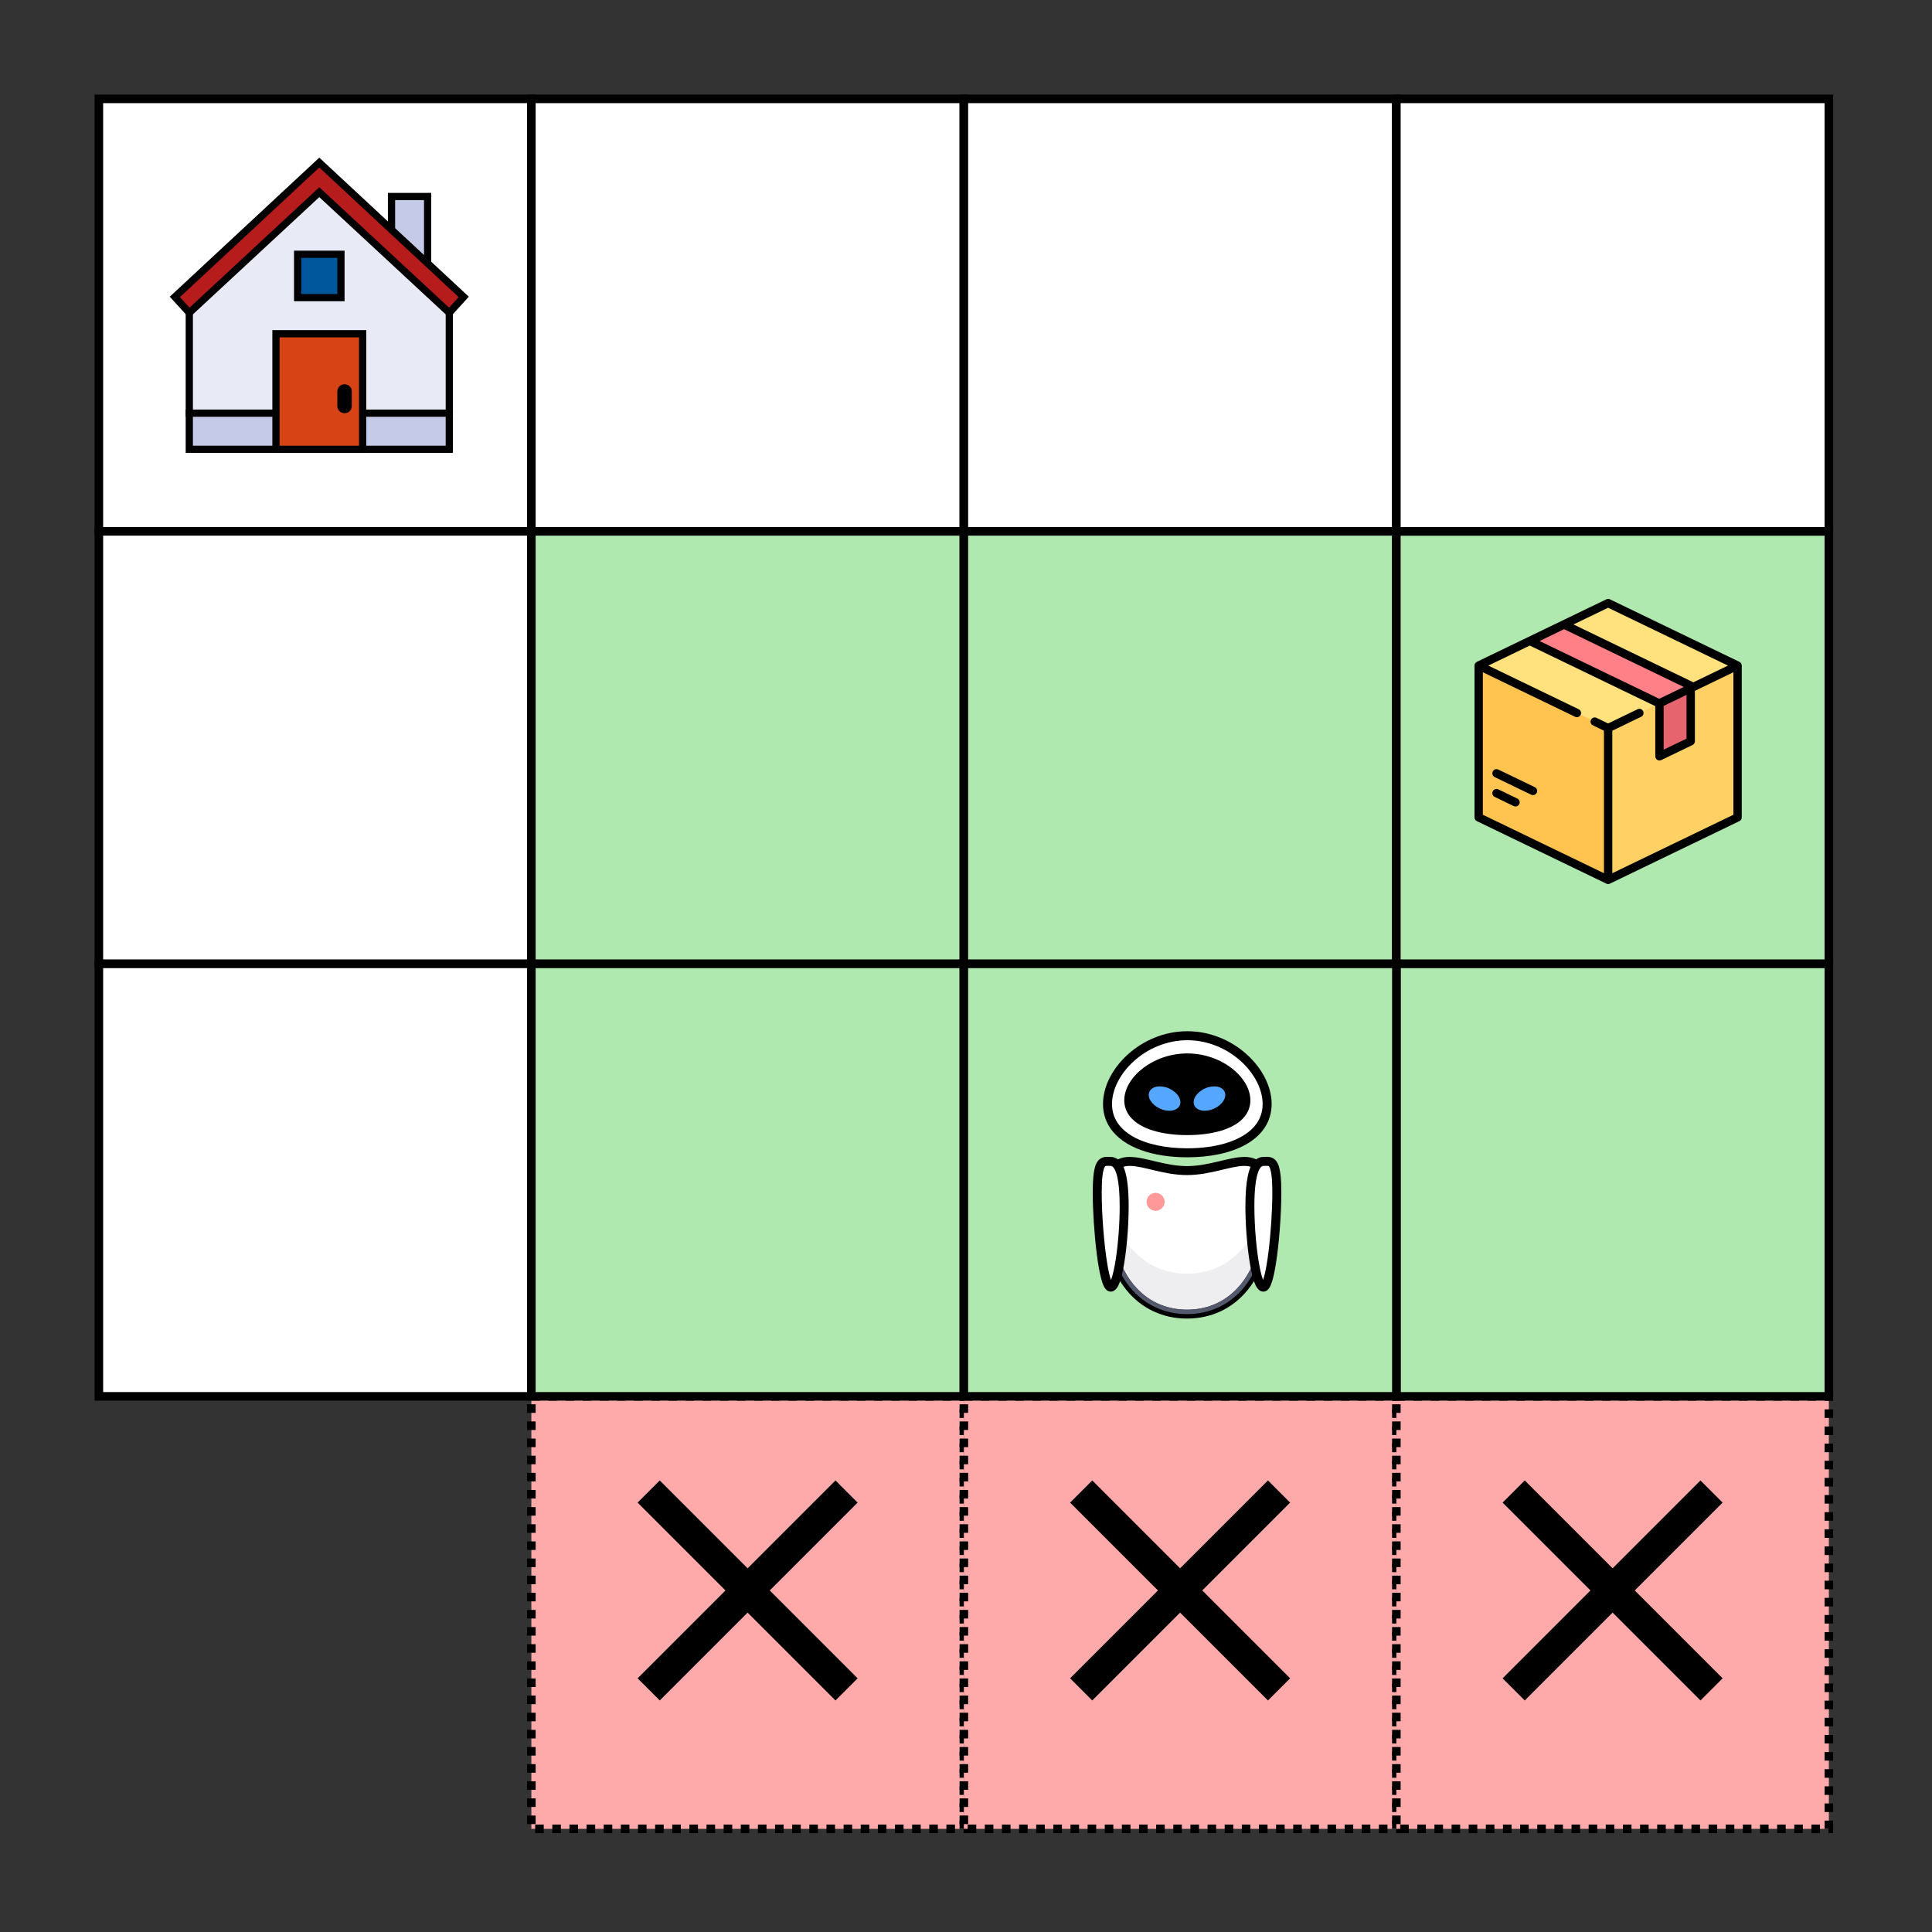 <?xml version="1.0" encoding="UTF-8" standalone="no"?>
<!-- Created with Inkscape (http://www.inkscape.org/) -->

<svg
   width="225.509mm"
   height="225.509mm"
   viewBox="0 0 225.509 225.509"
   version="1.1"
   id="svg1"
   xml:space="preserve"
   inkscape:version="1.4 (e7c3feb100, 2024-10-09)"
   sodipodi:docname="world.svg"
   xmlns:inkscape="http://www.inkscape.org/namespaces/inkscape"
   xmlns:sodipodi="http://sodipodi.sourceforge.net/DTD/sodipodi-0.dtd"
   xmlns="http://www.w3.org/2000/svg"
   xmlns:svg="http://www.w3.org/2000/svg"><rect x="0" y="0" width="225.509" height="225.509" fill="#333333" stroke="none"/><sodipodi:namedview
     id="namedview1"
     pagecolor="#ffffff"
     bordercolor="#000000"
     borderopacity="0.25"
     inkscape:showpageshadow="2"
     inkscape:pageopacity="0.0"
     inkscape:pagecheckerboard="0"
     inkscape:deskcolor="#d1d1d1"
     inkscape:document-units="mm"
     showguides="true"
     inkscape:zoom="0.73008676"
     inkscape:cx="575.2741"
     inkscape:cy="399.26762"
     inkscape:window-width="2560"
     inkscape:window-height="1368"
     inkscape:window-x="1600"
     inkscape:window-y="0"
     inkscape:window-maximized="1"
     inkscape:current-layer="layer1"><sodipodi:guide
       position="138.554,82.562"
       orientation="0,-1"
       id="guide4"
       inkscape:locked="false" /><sodipodi:guide
       position="138.57,49.021"
       orientation="0,-1"
       id="guide5"
       inkscape:locked="false" /></sodipodi:namedview><defs
     id="defs1" /><g
     inkscape:label="Livello 1"
     inkscape:groupmode="layer"
     id="layer1"
     transform="translate(-33.135,-65.193)"><rect
       style="fill:#ffffff;stroke:#000000;stroke-width:1;stroke-dasharray:none"
       id="rect1"
       width="50.482"
       height="50.482"
       x="44.675"
       y="76.733" /><rect
       style="fill:#ffffff;stroke:#000000;stroke-width:1;stroke-dasharray:none"
       id="rect1-5"
       width="50.482"
       height="50.482"
       x="95.157"
       y="76.733" /><rect
       style="fill:#ffffff;stroke:#000000;stroke-width:1;stroke-dasharray:none"
       id="rect1-5-2"
       width="50.482"
       height="50.482"
       x="145.64"
       y="76.733" /><rect
       style="fill:#ffffff;stroke:#000000;stroke-width:1;stroke-dasharray:none"
       id="rect1-0"
       width="50.482"
       height="50.482"
       x="44.675"
       y="127.215" /><rect
       style="fill:#afe9af;stroke:#000000;stroke-width:1;stroke-dasharray:none"
       id="rect1-5-6"
       width="50.482"
       height="50.482"
       x="95.157"
       y="127.215" /><rect
       style="fill:#afe9af;stroke:#000000;stroke-width:1;stroke-dasharray:none"
       id="rect1-5-2-2"
       width="50.482"
       height="50.482"
       x="145.64"
       y="127.215" /><rect
       style="fill:#ffffff;stroke:#000000;stroke-width:1;stroke-dasharray:none"
       id="rect1-02"
       width="50.482"
       height="50.482"
       x="44.675"
       y="177.697" /><rect
       style="fill:#afe9af;stroke:#000000;stroke-width:1;stroke-dasharray:none"
       id="rect1-5-2-7-9"
       width="50.482"
       height="50.482"
       x="196.122"
       y="-177.697"
       transform="scale(1,-1)" /><rect
       style="fill:#ffaaaa;stroke:#000000;stroke-width:1;stroke-dasharray:1, 1;stroke-dashoffset:0"
       id="rect1-5-61"
       width="50.482"
       height="50.482"
       x="95.157"
       y="228.18" /><rect
       style="fill:#ffffff;stroke:#000000;stroke-width:1;stroke-dasharray:none"
       id="rect1-5-2-7-3"
       width="50.482"
       height="50.482"
       x="196.122"
       y="-127.215"
       transform="scale(1,-1)" /><rect
       style="fill:#afe9af;stroke:#000000;stroke-width:1;stroke-dasharray:none"
       id="rect1-5-3"
       width="50.482"
       height="50.482"
       x="95.157"
       y="177.697" /><g
       id="g4"
       transform="matrix(0.065,0,0,0.065,204.201,135.101)"><path
         style="fill:#ffe17d"
         d="M 249.03,10.865 28.063,117.537 c -2.77,1.337 -4.531,4.143 -4.531,7.219 v 262.485 c 0,3.076 1.761,5.881 4.531,7.219 L 249.03,501.135 c 4.404,2.126 9.536,2.126 13.94,0 L 483.937,394.461 c 2.77,-1.337 4.531,-4.143 4.531,-7.219 V 124.757 c 0,-3.076 -1.761,-5.881 -4.531,-7.219 L 262.97,10.865 c -4.404,-2.126 -9.536,-2.126 -13.94,0 z"
         id="path1" /><path
         style="fill:#ffc350"
         d="m 24.865,120.368 c -0.843,1.283 -1.333,2.793 -1.333,4.388 v 262.485 c 0,3.077 1.761,5.881 4.531,7.219 L 249.03,501.135 c 2.202,1.063 4.586,1.595 6.97,1.595 V 231.951 Z"
         id="path2-6" /><path
         style="fill:#ffd164"
         d="m 487.135,120.368 c 0.843,1.283 1.333,2.793 1.333,4.388 v 262.485 c 0,3.077 -1.761,5.881 -4.531,7.219 L 262.97,501.135 c -2.202,1.063 -4.586,1.595 -6.97,1.595 V 231.951 Z"
         id="path3" /><polygon
         style="fill:#ff8087"
         points="176.86,46 115.718,75.636 348.185,187.863 408.807,158.052 "
         id="polygon3" /><path
         style="fill:#e6646e"
         d="m 348.185,187.863 v 86.94 c 0,2.955 3.089,4.894 5.751,3.609 l 50.34,-24.302 c 2.771,-1.337 4.531,-4.143 4.531,-7.219 v -88.839 z"
         id="path4-2" /><path
         d="M 491.729,112.97 259.261,0.746 c -2.061,-0.994 -4.461,-0.994 -6.521,0 L 20.271,112.97 c -2.592,1.251 -4.239,3.876 -4.239,6.754 v 272.549 c 0,2.878 1.647,5.503 4.239,6.754 l 232.468,112.226 c 1.03,0.497 2.146,0.746 3.261,0.746 1.115,0 2.23,-0.249 3.261,-0.746 L 491.729,399.027 c 2.592,-1.251 4.239,-3.876 4.239,-6.754 V 119.725 c 0,-2.879 -1.648,-5.503 -4.239,-6.755 z M 256,15.828 471.217,119.725 408.83,149.843 c -0.395,-0.301 -0.812,-0.579 -1.27,-0.8 L 193.805,45.853 Z M 176.867,54.333 391.771,158.079 347.756,179.328 132.941,75.623 Z m 178.819,137.823 41.113,-19.848 v 78.546 l -41.113,19.848 z M 263.5,492.551 V 236.658 l 51.873,-25.042 c 3.73,-1.801 5.294,-6.284 3.493,-10.015 -1.801,-3.729 -6.284,-5.295 -10.015,-3.493 L 256,223.623 235.204,213.583 c -3.731,-1.803 -8.214,-0.237 -10.015,3.493 -1.801,3.73 -0.237,8.214 3.493,10.015 l 19.818,9.567 V 492.55 L 31.032,387.566 V 131.673 l 165.6,79.945 c 1.051,0.508 2.162,0.748 3.255,0.748 2.788,0 5.466,-1.562 6.759,-4.241 1.801,-3.73 0.237,-8.214 -3.493,-10.015 L 40.783,119.724 115.288,83.756 340.582,192.52 c 0.033,0.046 0.07,0.087 0.104,0.132 v 89.999 c 0,2.581 1.327,4.98 3.513,6.353 1.214,0.762 2.599,1.147 3.988,1.147 1.112,0 2.227,-0.247 3.26,-0.746 l 56.113,-27.089 c 2.592,-1.251 4.239,-3.875 4.239,-6.754 v -90.495 l 69.169,-33.392 v 255.893 z"
         id="path5" /><path
         d="M 92.926,358.48 58.811,342.011 c -3.732,-1.803 -8.214,-0.237 -10.015,3.493 -1.801,3.73 -0.237,8.214 3.493,10.015 l 34.115,16.469 c 1.051,0.508 2.162,0.748 3.255,0.748 2.788,0 5.466,-1.562 6.759,-4.241 1.802,-3.731 0.238,-8.214 -3.492,-10.015 z"
         id="path6-1" /><path
         d="M 124.323,338.042 58.858,306.438 c -3.731,-1.801 -8.214,-0.237 -10.015,3.494 -1.8,3.73 -0.236,8.214 3.494,10.015 l 65.465,31.604 c 1.051,0.507 2.162,0.748 3.255,0.748 2.788,0 5.466,-1.562 6.759,-4.241 1.801,-3.731 0.237,-8.216 -3.493,-10.016 z"
         id="path7" /><g
         id="g7">
</g><g
         id="g8">
</g><g
         id="g9">
</g><g
         id="g10-7">
</g><g
         id="g11">
</g><g
         id="g12">
</g><g
         id="g13">
</g><g
         id="g14">
</g><g
         id="g15">
</g><g
         id="g16">
</g><g
         id="g17">
</g><g
         id="g18">
</g><g
         id="g19">
</g><g
         id="g20">
</g><g
         id="g21">
</g></g><path
       d="m 133.239,240.581 -10.255,10.255 10.255,10.255 -2.585,2.585 -10.255,-10.255 -10.255,10.255 -2.585,-2.585 10.255,-10.255 -10.255,-10.255 2.585,-2.585 10.255,10.255 10.255,-10.255 z"
       id="path1-4"
       style="fill:#000000;stroke-width:0.803" /><rect
       style="fill:#ffaaaa;stroke:#000000;stroke-width:1;stroke-dasharray:1, 1;stroke-dashoffset:0"
       id="rect1-5-61-8"
       width="50.482"
       height="50.482"
       x="145.64"
       y="228.18" /><path
       d="m 183.721,240.581 -10.255,10.255 10.255,10.255 -2.585,2.585 -10.255,-10.255 -10.255,10.255 -2.585,-2.585 10.255,-10.255 -10.255,-10.255 2.585,-2.585 10.255,10.255 10.255,-10.255 z"
       id="path1-4-8"
       style="fill:#000000;stroke-width:0.803" /><rect
       style="fill:#ffaaaa;stroke:#000000;stroke-width:1;stroke-dasharray:1, 1;stroke-dashoffset:0"
       id="rect1-5-61-9"
       width="50.482"
       height="50.482"
       x="196.122"
       y="228.18" /><path
       d="m 234.203,240.581 -10.255,10.255 10.255,10.255 -2.585,2.585 -10.255,-10.255 -10.255,10.255 -2.585,-2.585 10.255,-10.255 -10.255,-10.255 2.585,-2.585 10.255,10.255 10.255,-10.255 z"
       id="path1-4-6"
       style="fill:#000000;stroke-width:0.803" /><rect
       style="fill:#afe9af;stroke:#000000;stroke-width:1;stroke-dasharray:none"
       id="rect1-5-2-7-6"
       width="50.482"
       height="50.482"
       x="196.122"
       y="-228.18"
       transform="scale(1,-1)" /><rect
       style="fill:#afe9af;stroke:#000000;stroke-width:1;stroke-dasharray:none"
       id="rect1-5-2-75"
       width="50.482"
       height="50.482"
       x="145.64"
       y="177.697" /><path
       d="m 180.977,194.033 c 0,-3.763 -4.158,-7.949 -9.288,-7.949 -5.13,0 -9.288,4.186 -9.288,7.949 0,3.763 4.158,5.677 9.288,5.677 5.129,0 9.288,-1.915 9.288,-5.677 z m 0,0"
       id="path2"
       style="fill:#ffffff;stroke-width:0.077" /><g
       id="g10"
       style="fill:#000000"
       transform="matrix(0.077,0,0,0.077,160.649,185.56)"><path
         d="M 264.797,110.367 H 271.625 C 271.555,83.305 256.938,55.953 233.938,35.148 210.898,14.363 179.109,0.012 143.812,0 108.52,0.012 76.73,14.363 53.691,35.148 c -23,20.805 -37.621,48.156 -37.688,75.219 -0.02,13.512 3.797,25.715 10.645,36.004 10.285,15.473 26.969,26.586 47.203,33.895 20.27,7.305 44.266,10.875 69.961,10.879 34.254,-0.023 65.508,-6.309 88.902,-19.477 11.684,-6.598 21.422,-14.988 28.262,-25.297 6.848,-10.289 10.664,-22.496 10.645,-36.004 h -13.652 c -0.016,10.992 -2.973,20.289 -8.367,28.457 -8.078,12.219 -22.078,21.973 -40.461,28.598 -18.348,6.629 -40.91,10.078 -65.328,10.07 -32.562,0.027 -61.801,-6.16 -82.191,-17.715 -10.211,-5.766 -18.188,-12.801 -23.594,-20.953 -5.395,-8.172 -8.352,-17.465 -8.371,-28.457 -0.066,-21.953 12.398,-46.371 33.184,-65.082 20.75,-18.734 49.453,-31.645 80.973,-31.633 31.523,-0.012 60.227,12.898 80.977,31.629 20.785,18.715 33.25,43.133 33.18,65.082 h 6.828 z m 0,0"
         id="path4"
         style="fill:#000000" /><path
         d="m 232.559,104.754 c 0,-30.422 -39.73,-64.266 -88.746,-64.266 -49.012,0 -88.746,33.844 -88.746,64.266 0,30.418 39.734,45.906 88.746,45.906 49.016,0 88.746,-15.488 88.746,-45.906 z m 0,0"
         id="path6"
         style="fill:#000000" /><path
         d="m 232.559,104.754 h 6.828 c -0.004,-9.105 -2.957,-18.105 -7.953,-26.398 -7.523,-12.449 -19.676,-23.504 -34.789,-31.578 -15.117,-8.062 -33.266,-13.113 -52.832,-13.117 -26.094,0.016 -49.637,8.961 -66.895,22.129 -8.633,6.594 -15.711,14.262 -20.723,22.566 -5,8.293 -7.949,17.293 -7.957,26.398 -0.027,9.102 3.086,17.449 8.43,24.219 8.043,10.188 20.551,17.109 35.531,21.711 15.016,4.582 32.691,6.797 51.613,6.801 25.23,-0.023 48.238,-3.906 65.699,-12.211 8.715,-4.172 16.105,-9.504 21.449,-16.301 5.344,-6.77 8.457,-15.117 8.426,-24.219 h -13.652 c -0.031,6.105 -1.883,11.102 -5.523,15.793 -5.43,7 -15.426,13.027 -28.773,17.082 -13.312,4.07 -29.785,6.211 -47.625,6.207 -23.781,0.023 -45.148,-3.84 -59.809,-10.883 -7.344,-3.5 -12.949,-7.742 -16.59,-12.406 -3.637,-4.691 -5.488,-9.688 -5.52,-15.793 -0.008,-6.102 2.008,-12.746 5.992,-19.352 5.949,-9.906 16.305,-19.551 29.52,-26.578 13.211,-7.047 29.211,-11.516 46.406,-11.512 22.918,-0.016 43.746,7.961 58.609,19.324 7.43,5.668 13.344,12.168 17.316,18.766 3.984,6.605 6,13.25 5.992,19.352 z m 0,0"
         id="path8"
         style="fill:#000000" /></g><path
       d="m 181.123,205.989 c 0,-8.401 -4.224,-4.16 -9.434,-4.16 -5.21,0 -9.433,-4.241 -9.433,4.16 0,8.401 4.224,12.588 9.433,12.588 5.21,0 9.434,-4.187 9.434,-12.588"
       id="path12"
       style="fill:#ffffff;stroke-width:0.077" /><path
       d="m 181.123,205.989 h 0.524 c -0.004,-2.133 -0.253,-3.516 -0.81,-4.454 -0.279,-0.466 -0.652,-0.811 -1.081,-1.019 -0.429,-0.209 -0.896,-0.282 -1.372,-0.282 -0.962,0.003 -2,0.285 -3.127,0.549 -1.125,0.266 -2.33,0.522 -3.568,0.521 -1.237,6.2e-4 -2.442,-0.255 -3.567,-0.521 -1.127,-0.264 -2.165,-0.546 -3.127,-0.549 -0.476,0 -0.943,0.073 -1.372,0.282 -0.321,0.156 -0.614,0.388 -0.855,0.692 -0.364,0.458 -0.617,1.061 -0.785,1.839 -0.167,0.779 -0.251,1.741 -0.251,2.942 0,4.286 1.077,7.558 2.881,9.775 1.801,2.219 4.332,3.342 7.077,3.337 2.745,0.004 5.276,-1.119 7.077,-3.337 1.804,-2.217 2.881,-5.49 2.881,-9.775 h -1.048 c 0,4.115 -1.035,7.136 -2.645,9.113 -1.614,1.976 -3.799,2.946 -6.264,2.951 -2.465,-0.004 -4.65,-0.975 -6.264,-2.951 -1.611,-1.977 -2.645,-4.998 -2.646,-9.113 -0.004,-2.048 0.27,-3.28 0.66,-3.913 0.194,-0.319 0.4,-0.497 0.643,-0.618 0.243,-0.118 0.542,-0.176 0.913,-0.177 0.747,-0.003 1.748,0.25 2.886,0.521 1.141,0.269 2.428,0.549 3.809,0.549 1.38,-3e-4 2.668,-0.28 3.809,-0.549 1.139,-0.271 2.139,-0.525 2.886,-0.521 0.37,0 0.669,0.058 0.913,0.177 0.183,0.09 0.342,0.214 0.495,0.404 0.227,0.283 0.435,0.731 0.58,1.406 0.145,0.674 0.228,1.57 0.227,2.721 z"
       id="path14"
       style="fill:#000000;stroke-width:0.077" /><path
       d="m 162.78,205.936 v 0.053 c 3e-4,4.115 1.035,7.136 2.646,9.113 1.614,1.975 3.799,2.946 6.264,2.951 2.465,-0.004 4.65,-0.975 6.264,-2.951 1.61,-1.977 2.645,-4.998 2.645,-9.113 h 0.524 -0.524 c 0,-0.018 0,-0.035 0,-0.053 -1.275,5.282 -4.778,7.924 -8.91,7.924 -4.131,0 -7.635,-2.643 -8.91,-7.925"
       id="path16"
       style="fill:#eeeef0;stroke-width:0.077" /><path
       d="m 162.398,203.727 c -0.091,0.627 -0.142,1.37 -0.142,2.262 0,8.401 4.224,12.588 9.433,12.588 5.21,0 9.434,-4.188 9.434,-12.588 h -0.524 c 0,4.115 -1.035,7.136 -2.645,9.113 -1.614,1.976 -3.799,2.946 -6.264,2.951 -2.465,-0.004 -4.65,-0.975 -6.264,-2.951 -1.611,-1.977 -2.645,-4.998 -2.646,-9.113 0,-0.018 0,-0.035 0,-0.053 -0.167,-0.691 -0.295,-1.427 -0.382,-2.209 m 18.583,0 c -0.087,0.782 -0.216,1.518 -0.382,2.209 v 0.053 h 0.524 c 0,-0.892 -0.05,-1.635 -0.142,-2.262"
       id="path18"
       style="fill:#54596e;stroke-width:0.077" /><path
       d="m 169.069,205.475 c 0,0.579 -0.469,1.048 -1.048,1.048 -0.579,0 -1.048,-0.469 -1.048,-1.048 0,-0.579 0.469,-1.048 1.048,-1.048 0.579,0 1.048,0.469 1.048,1.048 z m 0,0"
       id="path20"
       style="fill:#ff9999;stroke-width:0.077" /><path
       d="m 164.352,205.999 c 0,-4.052 -0.704,-5.241 -1.572,-5.241 -0.868,0 -1.572,-0.384 -1.572,3.669 0,4.052 0.704,11.006 1.572,11.006 0.868,0 1.572,-5.381 1.572,-9.434 z m 0,0"
       id="path22"
       style="fill:#ffffff;stroke-width:0.077" /><path
       d="m 164.352,205.999 h 0.524 c -0.002,-2.058 -0.172,-3.408 -0.491,-4.315 -0.161,-0.453 -0.363,-0.804 -0.637,-1.061 -0.271,-0.258 -0.632,-0.393 -0.969,-0.389 -0.114,0 -0.246,-0.01 -0.4,-0.01 -0.2,6.1e-4 -0.459,0.017 -0.722,0.161 -0.196,0.107 -0.366,0.282 -0.487,0.494 -0.184,0.32 -0.293,0.719 -0.371,1.282 -0.076,0.563 -0.115,1.292 -0.116,2.265 3e-4,2.055 0.177,4.817 0.465,7.088 0.144,1.137 0.315,2.146 0.513,2.901 0.1,0.379 0.204,0.692 0.336,0.951 0.068,0.13 0.142,0.248 0.255,0.361 0.057,0.056 0.126,0.111 0.214,0.155 0.088,0.044 0.198,0.075 0.314,0.074 0.193,9e-4 0.363,-0.079 0.479,-0.169 0.219,-0.174 0.331,-0.378 0.446,-0.618 0.191,-0.418 0.345,-0.97 0.486,-1.637 0.418,-1.994 0.684,-5.002 0.685,-7.534 h -1.048 c 3e-4,1.996 -0.175,4.338 -0.455,6.157 -0.139,0.908 -0.306,1.689 -0.479,2.208 -0.085,0.259 -0.175,0.452 -0.235,0.541 l -0.034,0.046 -0.006,0.006 -5.9e-4,6.2e-4 0.161,0.184 v -0.233 c -0.099,-3.1e-4 -0.161,0.048 -0.161,0.049 l 0.161,0.184 v -0.233 0.341 l 0.152,-0.306 c -0.034,-0.017 -0.091,-0.035 -0.152,-0.035 v 0.341 l 0.152,-0.306 -0.094,0.189 0.148,-0.153 -0.054,-0.036 -0.094,0.189 0.148,-0.153 -9e-4,9e-4 9e-4,-9e-4 h -3e-4 l -9e-4,9e-4 10e-4,-9e-4 c -0.021,-0.018 -0.11,-0.178 -0.188,-0.413 -0.142,-0.416 -0.289,-1.071 -0.418,-1.852 -0.39,-2.35 -0.649,-5.867 -0.649,-8.287 0,-0.839 0.031,-1.478 0.085,-1.953 0.041,-0.357 0.094,-0.62 0.151,-0.803 0.043,-0.137 0.086,-0.228 0.12,-0.282 0.054,-0.08 0.069,-0.08 0.092,-0.093 0.024,-0.011 0.086,-0.024 0.2,-0.024 0.101,-3.1e-4 0.237,0.01 0.4,0.01 0.097,0.005 0.15,0.018 0.255,0.109 0.154,0.135 0.381,0.527 0.536,1.277 0.159,0.747 0.258,1.834 0.257,3.331 h 0.524 z m 0,0"
       id="path24"
       style="fill:#000000;stroke-width:0.077" /><path
       d="m 179.026,205.999 c 0,-4.052 0.704,-5.241 1.572,-5.241 0.868,0 1.572,-0.384 1.572,3.669 0,4.052 -0.704,11.006 -1.572,11.006 -0.868,0 -1.572,-5.381 -1.572,-9.434 z m 0,0"
       id="path26"
       style="fill:#ffffff;stroke-width:0.077" /><path
       d="m 179.026,205.999 h 0.524 c -0.002,-1.995 0.179,-3.265 0.43,-3.965 0.123,-0.351 0.261,-0.55 0.363,-0.643 0.105,-0.091 0.158,-0.104 0.255,-0.109 0.163,-3.1e-4 0.299,-0.01 0.4,-0.01 0.138,-6.2e-4 0.193,0.017 0.213,0.029 0.017,0.011 0.041,0.023 0.091,0.106 0.074,0.122 0.173,0.405 0.238,0.895 0.067,0.489 0.106,1.18 0.106,2.124 3.1e-4,1.997 -0.175,4.738 -0.456,6.957 -0.14,1.108 -0.309,2.09 -0.487,2.766 -0.088,0.336 -0.182,0.598 -0.254,0.736 l -0.044,0.076 -0.014,0.019 0.124,0.112 -0.08,-0.143 -0.043,0.032 0.124,0.112 -0.08,-0.143 0.164,0.295 v -0.336 c -0.069,-6.1e-4 -0.131,0.022 -0.164,0.041 l 0.164,0.295 v -0.336 0.252 l 0.157,-0.206 c -0.01,-0.009 -0.073,-0.047 -0.157,-0.046 v 0.252 l 0.157,-0.206 -0.03,0.039 0.034,-0.036 -0.004,-0.003 -0.03,0.039 0.034,-0.036 c -0.007,-0.002 -0.087,-0.107 -0.16,-0.283 -0.134,-0.309 -0.279,-0.821 -0.406,-1.447 -0.387,-1.884 -0.645,-4.813 -0.644,-7.229 h -1.048 c 6.2e-4,2.057 0.178,4.431 0.467,6.316 0.146,0.944 0.317,1.762 0.52,2.378 0.104,0.309 0.211,0.568 0.355,0.789 0.073,0.11 0.157,0.214 0.275,0.306 0.116,0.09 0.285,0.17 0.479,0.169 0.115,3.1e-4 0.226,-0.031 0.314,-0.075 0.172,-0.088 0.269,-0.204 0.351,-0.318 0.148,-0.216 0.246,-0.463 0.345,-0.767 0.168,-0.529 0.313,-1.224 0.445,-2.036 0.392,-2.431 0.642,-5.884 0.643,-8.335 0,-0.865 -0.031,-1.538 -0.091,-2.071 -0.046,-0.401 -0.107,-0.723 -0.19,-0.995 -0.063,-0.203 -0.139,-0.379 -0.236,-0.533 -0.143,-0.231 -0.354,-0.411 -0.578,-0.501 -0.223,-0.091 -0.43,-0.102 -0.6,-0.103 -0.154,3.1e-4 -0.287,0.01 -0.4,0.01 -0.337,-0.005 -0.697,0.131 -0.969,0.389 -0.41,0.389 -0.663,0.973 -0.848,1.828 -0.181,0.858 -0.279,2.004 -0.28,3.547 z m 0,0"
       id="path28"
       style="fill:#000000;stroke-width:0.077" /><path
       d="m 176.077,192.623 c -0.294,-0.651 -1.324,-0.822 -2.301,-0.381 -0.977,0.441 -1.53,1.326 -1.236,1.977 0.294,0.651 1.324,0.822 2.301,0.381 0.977,-0.441 1.531,-1.326 1.236,-1.977 z m 0,0"
       id="path30"
       style="fill:#55a6ff;stroke-width:0.077" /><path
       d="m 169.6,192.243 c -0.977,-0.441 -2.007,-0.271 -2.301,0.381 -0.294,0.651 0.26,1.537 1.237,1.977 0.977,0.441 2.007,0.27 2.301,-0.381 0.294,-0.651 -0.26,-1.537 -1.237,-1.977 z m 0,0"
       id="path32"
       style="fill:#55a6ff;stroke-width:0.077" /><g
       id="g5"
       transform="matrix(0.843,0,0,0.843,50.172,80.544)"
       style="stroke:#000000"><polygon
         fill="#e8eaf6"
         points="42,39 6,39 6,23 24,6 42,23 "
         id="polygon1"
         style="stroke:#000000" /><g
         fill="#c5cae9"
         id="g2"
         style="stroke:#000000"><polygon
           points="34,9 39,9 39,21 34,16 "
           id="polygon2"
           style="stroke:#000000" /><rect
           x="6"
           y="39"
           width="36"
           height="5"
           id="rect2"
           style="stroke:#000000" /></g><polygon
         fill="#b71c1c"
         points="42,25.1 44,22.9 24,4.3 4,22.9 6,25.1 24,8.4 "
         id="polygon3-4"
         style="stroke:#000000" /><rect
         x="18"
         y="28"
         fill="#d84315"
         width="12"
         height="16"
         id="rect3"
         style="stroke:#000000" /><rect
         x="21"
         y="17"
         fill="#01579b"
         width="6"
         height="6"
         id="rect4"
         style="stroke:#000000" /><path
         fill="#ff8a65"
         d="M 27.5,35.5 C 27.2,35.5 27,35.7 27,36 v 2 c 0,0.3 0.2,0.5 0.5,0.5 0.3,0 0.5,-0.2 0.5,-0.5 v -2 c 0,-0.3 -0.2,-0.5 -0.5,-0.5 z"
         id="path4-3"
         style="stroke:#000000" /></g><rect
       style="fill:none;stroke:none;stroke-width:1.114;stroke-dasharray:1.114, 1.114;stroke-dashoffset:0"
       id="rect5"
       width="225.509"
       height="225.509"
       x="33.135"
       y="65.193" /></g></svg>
